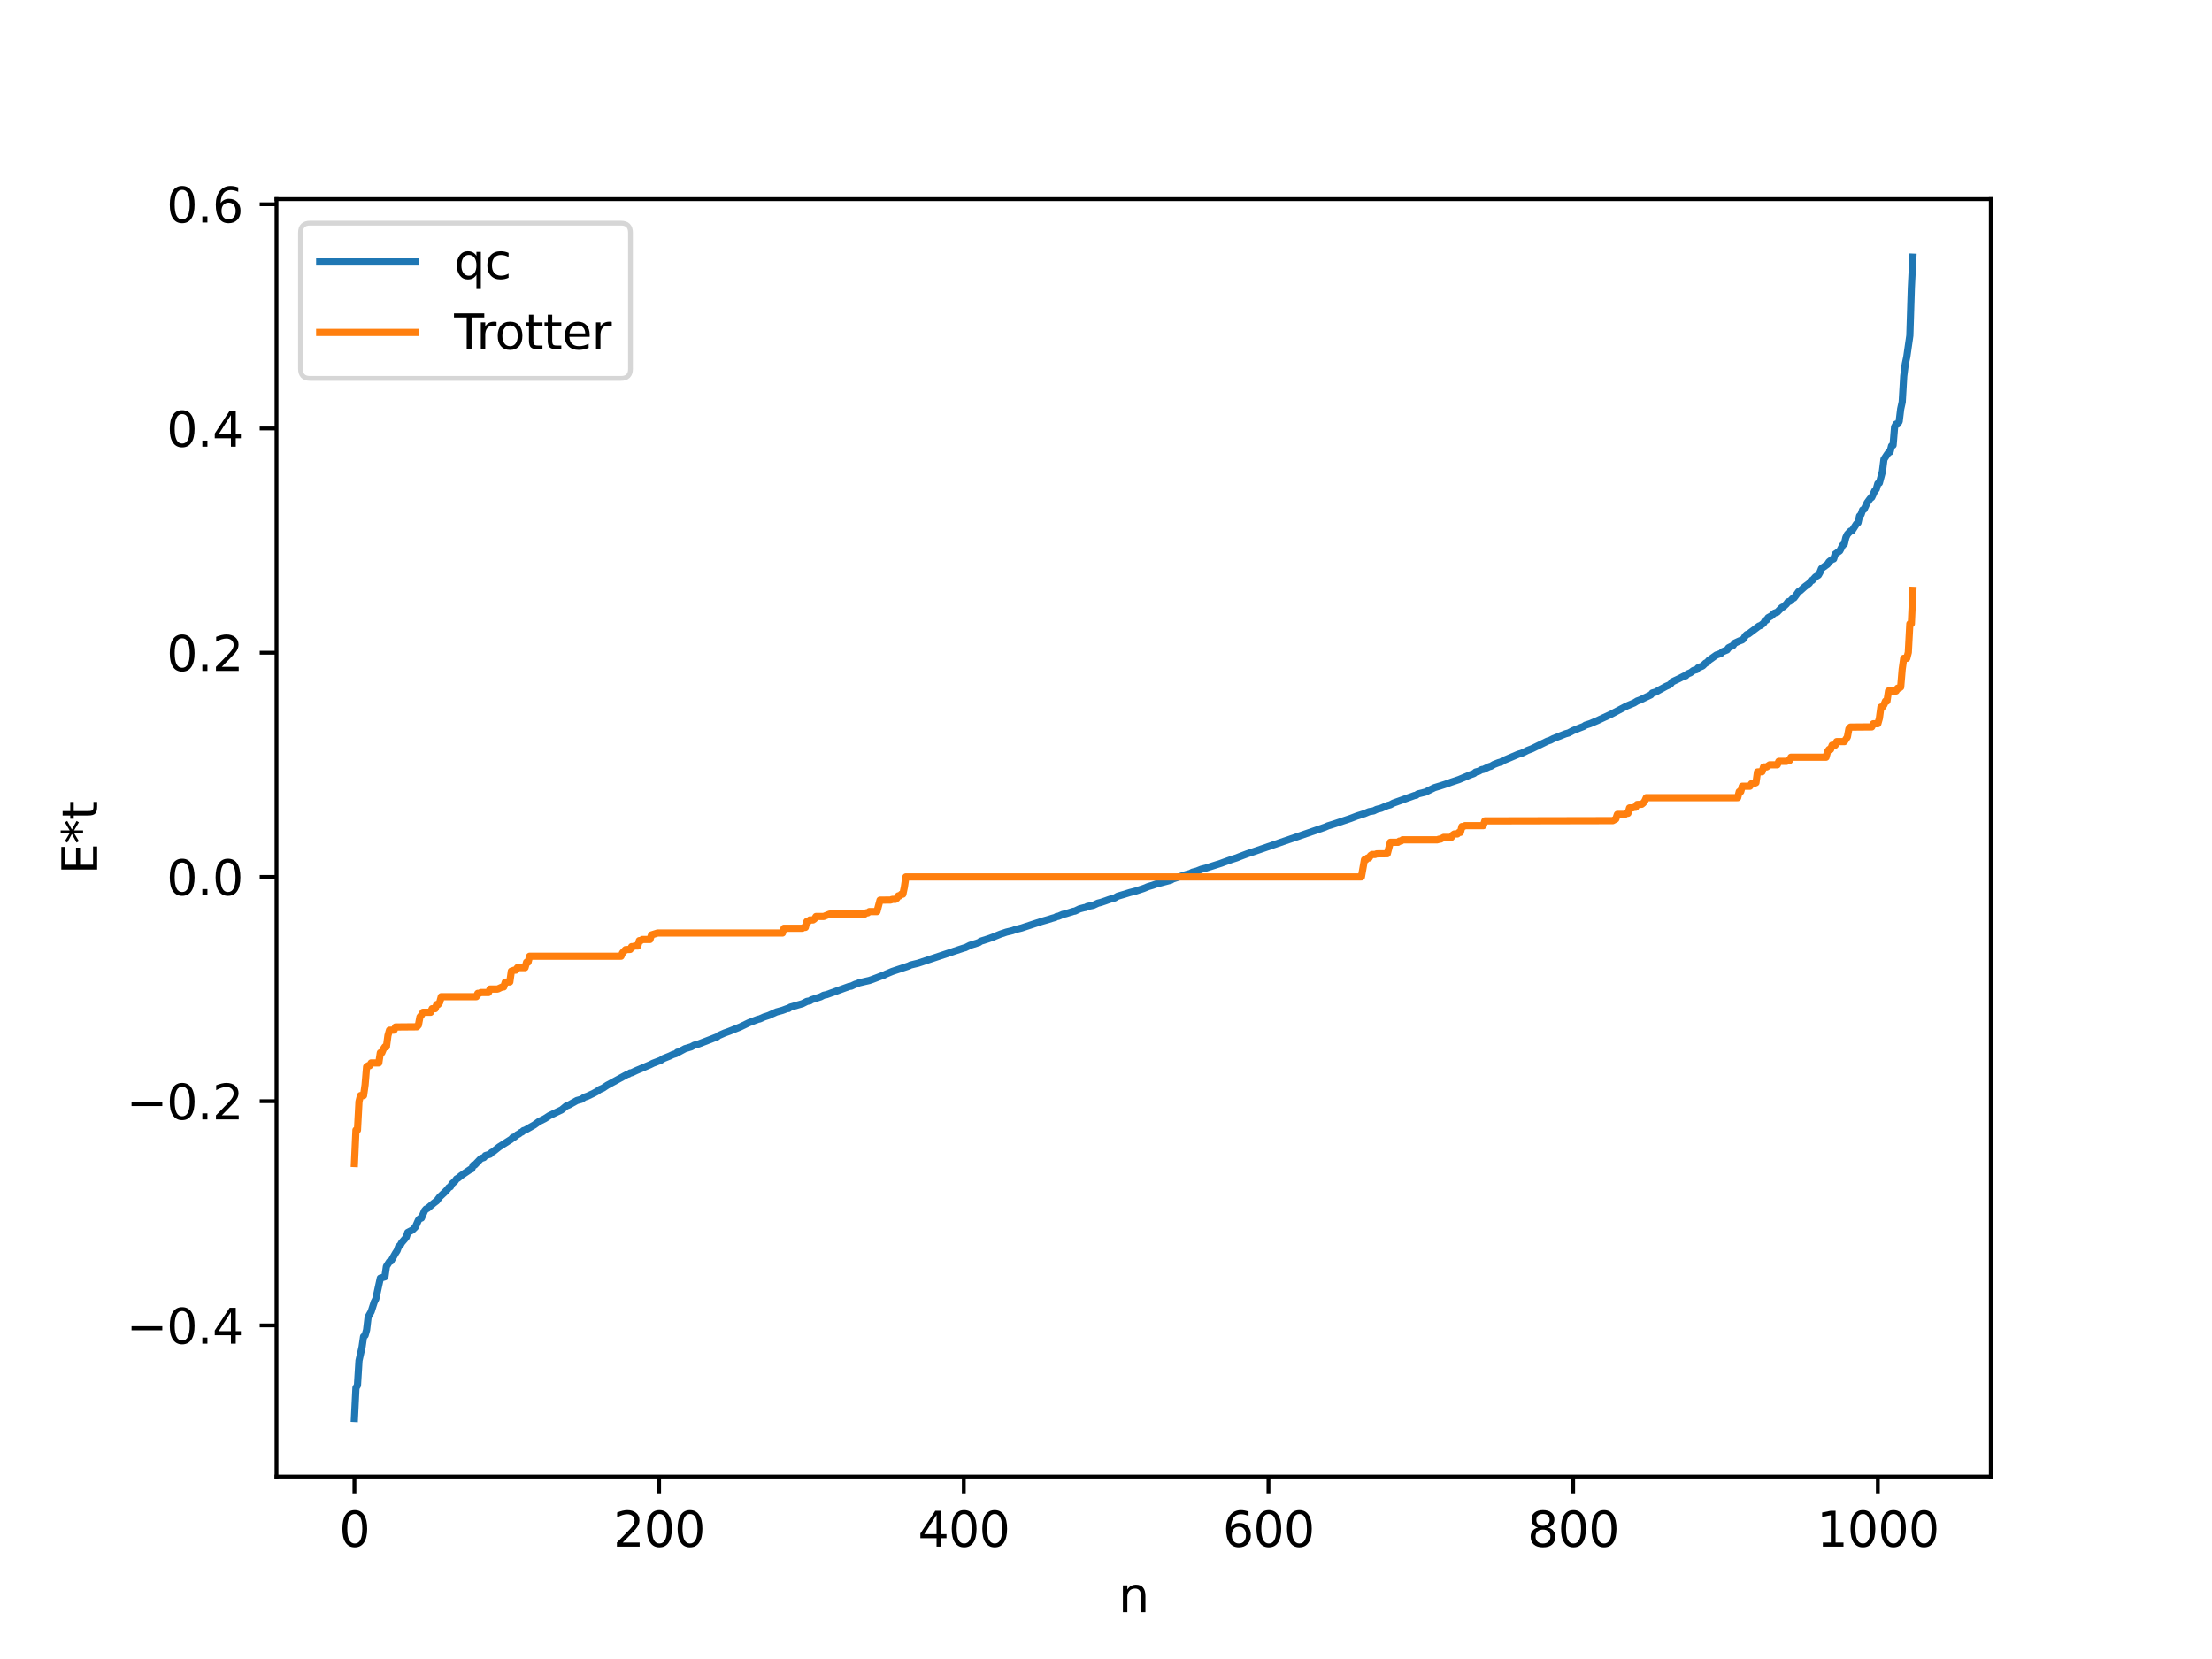 <?xml version="1.0" encoding="utf-8" standalone="no"?>
<!DOCTYPE svg PUBLIC "-//W3C//DTD SVG 1.1//EN"
  "http://www.w3.org/Graphics/SVG/1.1/DTD/svg11.dtd">
<svg xmlns:xlink="http://www.w3.org/1999/xlink" width="460.8pt" height="345.6pt" viewBox="0 0 460.8 345.6" xmlns="http://www.w3.org/2000/svg" version="1.1">
 <defs>
  <style type="text/css">*{stroke-linejoin: round; stroke-linecap: butt}</style>
 </defs>
 <g id="figure_1">
  <g id="patch_1">
   <path d="M 0 345.6 
L 460.8 345.6 
L 460.8 0 
L 0 0 
z
" style="fill: #ffffff"/>
  </g>
  <g id="axes_1">
   <g id="patch_2">
    <path d="M 57.6 307.584 
L 414.72 307.584 
L 414.72 41.472 
L 57.6 41.472 
z
" style="fill: #ffffff"/>
   </g>
   <g id="matplotlib.axis_1">
    <g id="xtick_1">
     <g id="line2d_1">
      <defs>
       <path id="mdd5be5a0e4" d="M 0 0 
L 0 3.5 
" style="stroke: #000000; stroke-width: 0.8"/>
      </defs>
      <g>
       <use xlink:href="#mdd5be5a0e4" x="73.833" y="307.584" style="stroke: #000000; stroke-width: 0.8"/>
      </g>
     </g>
     <g id="text_1">
      <!-- 0 -->
      <g transform="translate(70.651 322.182) scale(0.1 -0.1)">
       <defs>
        <path id="DejaVuSans-30" d="M 2034 4250 
Q 1547 4250 1301 3770 
Q 1056 3291 1056 2328 
Q 1056 1369 1301 889 
Q 1547 409 2034 409 
Q 2525 409 2770 889 
Q 3016 1369 3016 2328 
Q 3016 3291 2770 3770 
Q 2525 4250 2034 4250 
z
M 2034 4750 
Q 2819 4750 3233 4129 
Q 3647 3509 3647 2328 
Q 3647 1150 3233 529 
Q 2819 -91 2034 -91 
Q 1250 -91 836 529 
Q 422 1150 422 2328 
Q 422 3509 836 4129 
Q 1250 4750 2034 4750 
z
" transform="scale(0.016)"/>
       </defs>
       <use xlink:href="#DejaVuSans-30"/>
      </g>
     </g>
    </g>
    <g id="xtick_2">
     <g id="line2d_2">
      <g>
       <use xlink:href="#mdd5be5a0e4" x="137.304" y="307.584" style="stroke: #000000; stroke-width: 0.8"/>
      </g>
     </g>
     <g id="text_2">
      <!-- 200 -->
      <g transform="translate(127.76 322.182) scale(0.1 -0.1)">
       <defs>
        <path id="DejaVuSans-32" d="M 1228 531 
L 3431 531 
L 3431 0 
L 469 0 
L 469 531 
Q 828 903 1448 1529 
Q 2069 2156 2228 2338 
Q 2531 2678 2651 2914 
Q 2772 3150 2772 3378 
Q 2772 3750 2511 3984 
Q 2250 4219 1831 4219 
Q 1534 4219 1204 4116 
Q 875 4013 500 3803 
L 500 4441 
Q 881 4594 1212 4672 
Q 1544 4750 1819 4750 
Q 2544 4750 2975 4387 
Q 3406 4025 3406 3419 
Q 3406 3131 3298 2873 
Q 3191 2616 2906 2266 
Q 2828 2175 2409 1742 
Q 1991 1309 1228 531 
z
" transform="scale(0.016)"/>
       </defs>
       <use xlink:href="#DejaVuSans-32"/>
       <use xlink:href="#DejaVuSans-30" x="63.623"/>
       <use xlink:href="#DejaVuSans-30" x="127.246"/>
      </g>
     </g>
    </g>
    <g id="xtick_3">
     <g id="line2d_3">
      <g>
       <use xlink:href="#mdd5be5a0e4" x="200.775" y="307.584" style="stroke: #000000; stroke-width: 0.8"/>
      </g>
     </g>
     <g id="text_3">
      <!-- 400 -->
      <g transform="translate(191.231 322.182) scale(0.1 -0.1)">
       <defs>
        <path id="DejaVuSans-34" d="M 2419 4116 
L 825 1625 
L 2419 1625 
L 2419 4116 
z
M 2253 4666 
L 3047 4666 
L 3047 1625 
L 3713 1625 
L 3713 1100 
L 3047 1100 
L 3047 0 
L 2419 0 
L 2419 1100 
L 313 1100 
L 313 1709 
L 2253 4666 
z
" transform="scale(0.016)"/>
       </defs>
       <use xlink:href="#DejaVuSans-34"/>
       <use xlink:href="#DejaVuSans-30" x="63.623"/>
       <use xlink:href="#DejaVuSans-30" x="127.246"/>
      </g>
     </g>
    </g>
    <g id="xtick_4">
     <g id="line2d_4">
      <g>
       <use xlink:href="#mdd5be5a0e4" x="264.246" y="307.584" style="stroke: #000000; stroke-width: 0.8"/>
      </g>
     </g>
     <g id="text_4">
      <!-- 600 -->
      <g transform="translate(254.702 322.182) scale(0.1 -0.1)">
       <defs>
        <path id="DejaVuSans-36" d="M 2113 2584 
Q 1688 2584 1439 2293 
Q 1191 2003 1191 1497 
Q 1191 994 1439 701 
Q 1688 409 2113 409 
Q 2538 409 2786 701 
Q 3034 994 3034 1497 
Q 3034 2003 2786 2293 
Q 2538 2584 2113 2584 
z
M 3366 4563 
L 3366 3988 
Q 3128 4100 2886 4159 
Q 2644 4219 2406 4219 
Q 1781 4219 1451 3797 
Q 1122 3375 1075 2522 
Q 1259 2794 1537 2939 
Q 1816 3084 2150 3084 
Q 2853 3084 3261 2657 
Q 3669 2231 3669 1497 
Q 3669 778 3244 343 
Q 2819 -91 2113 -91 
Q 1303 -91 875 529 
Q 447 1150 447 2328 
Q 447 3434 972 4092 
Q 1497 4750 2381 4750 
Q 2619 4750 2861 4703 
Q 3103 4656 3366 4563 
z
" transform="scale(0.016)"/>
       </defs>
       <use xlink:href="#DejaVuSans-36"/>
       <use xlink:href="#DejaVuSans-30" x="63.623"/>
       <use xlink:href="#DejaVuSans-30" x="127.246"/>
      </g>
     </g>
    </g>
    <g id="xtick_5">
     <g id="line2d_5">
      <g>
       <use xlink:href="#mdd5be5a0e4" x="327.717" y="307.584" style="stroke: #000000; stroke-width: 0.8"/>
      </g>
     </g>
     <g id="text_5">
      <!-- 800 -->
      <g transform="translate(318.173 322.182) scale(0.1 -0.1)">
       <defs>
        <path id="DejaVuSans-38" d="M 2034 2216 
Q 1584 2216 1326 1975 
Q 1069 1734 1069 1313 
Q 1069 891 1326 650 
Q 1584 409 2034 409 
Q 2484 409 2743 651 
Q 3003 894 3003 1313 
Q 3003 1734 2745 1975 
Q 2488 2216 2034 2216 
z
M 1403 2484 
Q 997 2584 770 2862 
Q 544 3141 544 3541 
Q 544 4100 942 4425 
Q 1341 4750 2034 4750 
Q 2731 4750 3128 4425 
Q 3525 4100 3525 3541 
Q 3525 3141 3298 2862 
Q 3072 2584 2669 2484 
Q 3125 2378 3379 2068 
Q 3634 1759 3634 1313 
Q 3634 634 3220 271 
Q 2806 -91 2034 -91 
Q 1263 -91 848 271 
Q 434 634 434 1313 
Q 434 1759 690 2068 
Q 947 2378 1403 2484 
z
M 1172 3481 
Q 1172 3119 1398 2916 
Q 1625 2713 2034 2713 
Q 2441 2713 2670 2916 
Q 2900 3119 2900 3481 
Q 2900 3844 2670 4047 
Q 2441 4250 2034 4250 
Q 1625 4250 1398 4047 
Q 1172 3844 1172 3481 
z
" transform="scale(0.016)"/>
       </defs>
       <use xlink:href="#DejaVuSans-38"/>
       <use xlink:href="#DejaVuSans-30" x="63.623"/>
       <use xlink:href="#DejaVuSans-30" x="127.246"/>
      </g>
     </g>
    </g>
    <g id="xtick_6">
     <g id="line2d_6">
      <g>
       <use xlink:href="#mdd5be5a0e4" x="391.188" y="307.584" style="stroke: #000000; stroke-width: 0.8"/>
      </g>
     </g>
     <g id="text_6">
      <!-- 1000 -->
      <g transform="translate(378.463 322.182) scale(0.1 -0.1)">
       <defs>
        <path id="DejaVuSans-31" d="M 794 531 
L 1825 531 
L 1825 4091 
L 703 3866 
L 703 4441 
L 1819 4666 
L 2450 4666 
L 2450 531 
L 3481 531 
L 3481 0 
L 794 0 
L 794 531 
z
" transform="scale(0.016)"/>
       </defs>
       <use xlink:href="#DejaVuSans-31"/>
       <use xlink:href="#DejaVuSans-30" x="63.623"/>
       <use xlink:href="#DejaVuSans-30" x="127.246"/>
       <use xlink:href="#DejaVuSans-30" x="190.869"/>
      </g>
     </g>
    </g>
    <g id="text_7">
     <!-- n -->
     <g transform="translate(232.991 335.861) scale(0.1 -0.1)">
      <defs>
       <path id="DejaVuSans-6e" d="M 3513 2113 
L 3513 0 
L 2938 0 
L 2938 2094 
Q 2938 2591 2744 2837 
Q 2550 3084 2163 3084 
Q 1697 3084 1428 2787 
Q 1159 2491 1159 1978 
L 1159 0 
L 581 0 
L 581 3500 
L 1159 3500 
L 1159 2956 
Q 1366 3272 1645 3428 
Q 1925 3584 2291 3584 
Q 2894 3584 3203 3211 
Q 3513 2838 3513 2113 
z
" transform="scale(0.016)"/>
      </defs>
      <use xlink:href="#DejaVuSans-6e"/>
     </g>
    </g>
   </g>
   <g id="matplotlib.axis_2">
    <g id="ytick_1">
     <g id="line2d_7">
      <defs>
       <path id="m87c58f600c" d="M 0 0 
L -3.5 0 
" style="stroke: #000000; stroke-width: 0.8"/>
      </defs>
      <g>
       <use xlink:href="#m87c58f600c" x="57.6" y="276.109" style="stroke: #000000; stroke-width: 0.8"/>
      </g>
     </g>
     <g id="text_8">
      <!-- −0.4 -->
      <g transform="translate(26.317 279.908) scale(0.1 -0.1)">
       <defs>
        <path id="DejaVuSans-2212" d="M 678 2272 
L 4684 2272 
L 4684 1741 
L 678 1741 
L 678 2272 
z
" transform="scale(0.016)"/>
        <path id="DejaVuSans-2e" d="M 684 794 
L 1344 794 
L 1344 0 
L 684 0 
L 684 794 
z
" transform="scale(0.016)"/>
       </defs>
       <use xlink:href="#DejaVuSans-2212"/>
       <use xlink:href="#DejaVuSans-30" x="83.789"/>
       <use xlink:href="#DejaVuSans-2e" x="147.412"/>
       <use xlink:href="#DejaVuSans-34" x="179.199"/>
      </g>
     </g>
    </g>
    <g id="ytick_2">
     <g id="line2d_8">
      <g>
       <use xlink:href="#m87c58f600c" x="57.6" y="229.396" style="stroke: #000000; stroke-width: 0.8"/>
      </g>
     </g>
     <g id="text_9">
      <!-- −0.2 -->
      <g transform="translate(26.317 233.195) scale(0.1 -0.1)">
       <use xlink:href="#DejaVuSans-2212"/>
       <use xlink:href="#DejaVuSans-30" x="83.789"/>
       <use xlink:href="#DejaVuSans-2e" x="147.412"/>
       <use xlink:href="#DejaVuSans-32" x="179.199"/>
      </g>
     </g>
    </g>
    <g id="ytick_3">
     <g id="line2d_9">
      <g>
       <use xlink:href="#m87c58f600c" x="57.6" y="182.683" style="stroke: #000000; stroke-width: 0.8"/>
      </g>
     </g>
     <g id="text_10">
      <!-- 0.0 -->
      <g transform="translate(34.697 186.482) scale(0.1 -0.1)">
       <use xlink:href="#DejaVuSans-30"/>
       <use xlink:href="#DejaVuSans-2e" x="63.623"/>
       <use xlink:href="#DejaVuSans-30" x="95.41"/>
      </g>
     </g>
    </g>
    <g id="ytick_4">
     <g id="line2d_10">
      <g>
       <use xlink:href="#m87c58f600c" x="57.6" y="135.969" style="stroke: #000000; stroke-width: 0.8"/>
      </g>
     </g>
     <g id="text_11">
      <!-- 0.2 -->
      <g transform="translate(34.697 139.769) scale(0.1 -0.1)">
       <use xlink:href="#DejaVuSans-30"/>
       <use xlink:href="#DejaVuSans-2e" x="63.623"/>
       <use xlink:href="#DejaVuSans-32" x="95.41"/>
      </g>
     </g>
    </g>
    <g id="ytick_5">
     <g id="line2d_11">
      <g>
       <use xlink:href="#m87c58f600c" x="57.6" y="89.256" style="stroke: #000000; stroke-width: 0.8"/>
      </g>
     </g>
     <g id="text_12">
      <!-- 0.4 -->
      <g transform="translate(34.697 93.055) scale(0.1 -0.1)">
       <use xlink:href="#DejaVuSans-30"/>
       <use xlink:href="#DejaVuSans-2e" x="63.623"/>
       <use xlink:href="#DejaVuSans-34" x="95.41"/>
      </g>
     </g>
    </g>
    <g id="ytick_6">
     <g id="line2d_12">
      <g>
       <use xlink:href="#m87c58f600c" x="57.6" y="42.543" style="stroke: #000000; stroke-width: 0.8"/>
      </g>
     </g>
     <g id="text_13">
      <!-- 0.6 -->
      <g transform="translate(34.697 46.342) scale(0.1 -0.1)">
       <use xlink:href="#DejaVuSans-30"/>
       <use xlink:href="#DejaVuSans-2e" x="63.623"/>
       <use xlink:href="#DejaVuSans-36" x="95.41"/>
      </g>
     </g>
    </g>
    <g id="text_14">
     <!-- E*t -->
     <g transform="translate(20.238 182.148) rotate(-90) scale(0.1 -0.1)">
      <defs>
       <path id="DejaVuSans-45" d="M 628 4666 
L 3578 4666 
L 3578 4134 
L 1259 4134 
L 1259 2753 
L 3481 2753 
L 3481 2222 
L 1259 2222 
L 1259 531 
L 3634 531 
L 3634 0 
L 628 0 
L 628 4666 
z
" transform="scale(0.016)"/>
       <path id="DejaVuSans-2a" d="M 3009 3897 
L 1888 3291 
L 3009 2681 
L 2828 2375 
L 1778 3009 
L 1778 1831 
L 1422 1831 
L 1422 3009 
L 372 2375 
L 191 2681 
L 1313 3291 
L 191 3897 
L 372 4206 
L 1422 3572 
L 1422 4750 
L 1778 4750 
L 1778 3572 
L 2828 4206 
L 3009 3897 
z
" transform="scale(0.016)"/>
       <path id="DejaVuSans-74" d="M 1172 4494 
L 1172 3500 
L 2356 3500 
L 2356 3053 
L 1172 3053 
L 1172 1153 
Q 1172 725 1289 603 
Q 1406 481 1766 481 
L 2356 481 
L 2356 0 
L 1766 0 
Q 1100 0 847 248 
Q 594 497 594 1153 
L 594 3053 
L 172 3053 
L 172 3500 
L 594 3500 
L 594 4494 
L 1172 4494 
z
" transform="scale(0.016)"/>
      </defs>
      <use xlink:href="#DejaVuSans-45"/>
      <use xlink:href="#DejaVuSans-2a" x="63.184"/>
      <use xlink:href="#DejaVuSans-74" x="113.184"/>
     </g>
    </g>
   </g>
   <g id="line2d_13">
    <path d="M 73.833 295.488 
L 74.15 289.126 
L 74.467 288.589 
L 74.785 283.44 
L 75.42 280.623 
L 75.737 278.432 
L 76.054 278.179 
L 76.372 277.033 
L 76.689 274.356 
L 77.324 273.223 
L 77.958 271.235 
L 78.276 270.624 
L 79.228 266.262 
L 80.18 265.986 
L 80.497 263.809 
L 81.132 262.818 
L 81.449 262.706 
L 82.401 261.03 
L 82.719 260.547 
L 83.036 259.687 
L 83.353 259.439 
L 83.671 258.866 
L 84.623 257.757 
L 84.94 256.742 
L 85.892 256.25 
L 86.527 255.62 
L 87.162 254.18 
L 87.479 253.834 
L 87.796 253.742 
L 88.431 252.238 
L 88.748 251.862 
L 89.066 251.728 
L 90.335 250.657 
L 90.97 250.175 
L 91.605 249.336 
L 92.557 248.45 
L 93.191 247.795 
L 93.509 247.375 
L 93.826 247.231 
L 94.143 246.621 
L 94.778 246.067 
L 95.096 245.595 
L 95.413 245.429 
L 96.048 244.905 
L 97.952 243.624 
L 98.269 243.511 
L 98.586 242.744 
L 98.904 242.684 
L 100.173 241.35 
L 100.808 241.136 
L 101.125 240.726 
L 102.077 240.438 
L 102.395 240.083 
L 102.712 239.924 
L 103.981 238.922 
L 106.52 237.308 
L 106.838 236.942 
L 107.155 236.872 
L 107.79 236.359 
L 108.107 236.219 
L 108.424 235.937 
L 108.742 235.814 
L 109.059 235.521 
L 109.377 235.439 
L 110.011 235.076 
L 111.281 234.351 
L 112.233 233.659 
L 113.502 233.024 
L 114.454 232.406 
L 116.993 231.195 
L 117.945 230.411 
L 118.58 230.154 
L 120.167 229.262 
L 121.119 229.003 
L 121.753 228.568 
L 122.388 228.353 
L 123.658 227.749 
L 124.292 227.409 
L 124.927 226.968 
L 125.562 226.696 
L 126.514 226.07 
L 130.639 223.825 
L 130.957 223.744 
L 131.274 223.511 
L 131.591 223.471 
L 132.543 223.023 
L 135.4 221.815 
L 136.034 221.498 
L 137.621 220.887 
L 138.256 220.496 
L 139.525 219.986 
L 140.16 219.681 
L 140.795 219.488 
L 141.112 219.191 
L 141.429 219.142 
L 142.699 218.456 
L 143.968 218.078 
L 144.603 217.741 
L 145.555 217.471 
L 148.411 216.372 
L 149.046 216.119 
L 149.363 216.022 
L 149.681 215.746 
L 150.95 215.185 
L 151.902 214.844 
L 154.124 213.963 
L 156.028 213.046 
L 157.932 212.322 
L 158.249 212.263 
L 159.201 211.84 
L 160.153 211.533 
L 161.74 210.814 
L 163.01 210.466 
L 163.962 210.108 
L 164.279 210.083 
L 164.596 209.814 
L 167.135 209.093 
L 168.087 208.61 
L 168.722 208.494 
L 169.039 208.266 
L 170.943 207.657 
L 171.578 207.327 
L 172.213 207.19 
L 176.973 205.47 
L 177.291 205.448 
L 178.243 204.998 
L 178.56 204.965 
L 178.877 204.77 
L 180.147 204.468 
L 181.099 204.25 
L 181.734 204.03 
L 183.638 203.305 
L 183.955 203.227 
L 184.59 202.905 
L 185.859 202.374 
L 189.35 201.214 
L 189.667 201.041 
L 190.62 200.808 
L 191.254 200.656 
L 198.236 198.34 
L 198.871 198.116 
L 200.775 197.493 
L 201.092 197.414 
L 202.044 196.936 
L 203.948 196.335 
L 204.266 196.082 
L 205.853 195.58 
L 206.805 195.238 
L 208.391 194.595 
L 209.661 194.168 
L 210.93 193.866 
L 211.565 193.626 
L 212.834 193.316 
L 213.469 193.098 
L 216.96 191.956 
L 218.229 191.595 
L 219.181 191.295 
L 219.816 191.117 
L 220.134 190.924 
L 220.451 190.893 
L 221.403 190.482 
L 222.038 190.336 
L 223.624 189.841 
L 223.942 189.793 
L 224.894 189.335 
L 225.846 189.084 
L 226.163 189.043 
L 226.481 188.843 
L 227.75 188.591 
L 228.702 188.151 
L 229.337 187.99 
L 230.289 187.67 
L 230.924 187.44 
L 231.876 187.125 
L 232.193 187.076 
L 232.828 186.698 
L 234.097 186.327 
L 235.367 185.934 
L 236.636 185.609 
L 238.223 185.091 
L 239.175 184.697 
L 240.127 184.419 
L 241.079 184.074 
L 241.714 183.939 
L 243.935 183.351 
L 244.253 183.126 
L 245.205 182.821 
L 246.791 182.279 
L 248.061 181.916 
L 248.378 181.706 
L 249.33 181.454 
L 250.282 181.072 
L 251.234 180.833 
L 254.408 179.82 
L 255.043 179.582 
L 256.629 179.017 
L 257.581 178.72 
L 258.216 178.462 
L 259.803 177.864 
L 260.438 177.651 
L 261.072 177.447 
L 275.988 172.321 
L 276.623 172.043 
L 277.892 171.652 
L 281.383 170.483 
L 282.653 169.992 
L 284.239 169.493 
L 285.191 169.093 
L 286.143 168.922 
L 286.778 168.612 
L 287.73 168.361 
L 288.365 168.082 
L 289 167.822 
L 289.634 167.646 
L 290.269 167.3 
L 291.856 166.73 
L 294.712 165.705 
L 295.029 165.659 
L 295.347 165.401 
L 296.934 165.012 
L 298.838 164.078 
L 300.107 163.695 
L 300.742 163.491 
L 301.694 163.172 
L 302.329 162.935 
L 303.915 162.406 
L 306.137 161.472 
L 307.089 161.118 
L 307.406 160.829 
L 308.041 160.665 
L 308.676 160.314 
L 308.993 160.29 
L 310.262 159.704 
L 310.58 159.629 
L 311.215 159.25 
L 312.167 158.881 
L 312.801 158.701 
L 313.119 158.454 
L 314.071 158.065 
L 316.292 157.118 
L 316.927 156.939 
L 317.562 156.654 
L 318.196 156.328 
L 319.148 155.965 
L 320.418 155.34 
L 322.322 154.406 
L 322.957 154.194 
L 323.591 153.863 
L 326.13 152.861 
L 326.765 152.687 
L 327.717 152.184 
L 329.304 151.554 
L 329.939 151.312 
L 330.256 151.072 
L 331.208 150.769 
L 332.795 150.103 
L 333.429 149.799 
L 335.651 148.77 
L 338.824 147.096 
L 340.411 146.429 
L 341.046 146.037 
L 341.681 145.807 
L 343.902 144.75 
L 344.22 144.355 
L 344.854 144.184 
L 347.076 142.971 
L 347.71 142.695 
L 348.028 142.483 
L 348.345 142.041 
L 349.615 141.448 
L 350.884 140.808 
L 351.201 140.769 
L 351.519 140.398 
L 352.153 140.15 
L 352.788 139.667 
L 353.423 139.497 
L 353.74 139.124 
L 354.375 138.862 
L 354.692 138.727 
L 355.327 138.109 
L 355.644 137.996 
L 355.962 137.576 
L 357.548 136.45 
L 358.5 136.119 
L 358.818 135.786 
L 359.77 135.395 
L 360.087 134.942 
L 361.039 134.46 
L 361.357 133.985 
L 362.309 133.542 
L 362.943 133.306 
L 363.261 133.02 
L 363.578 132.475 
L 363.896 132.171 
L 364.213 132.083 
L 366.434 130.412 
L 366.752 130.318 
L 367.386 129.824 
L 367.704 129.28 
L 368.021 129.163 
L 368.339 128.666 
L 368.973 128.316 
L 369.608 127.744 
L 370.243 127.515 
L 371.195 126.532 
L 371.512 126.408 
L 372.147 125.815 
L 372.464 125.371 
L 372.781 125.284 
L 373.099 125.077 
L 373.416 124.699 
L 373.734 124.552 
L 374.368 123.697 
L 374.686 123.234 
L 375.003 123.076 
L 375.955 122.223 
L 376.907 121.514 
L 377.224 120.99 
L 377.542 120.902 
L 378.177 120.188 
L 378.811 119.803 
L 379.129 119.238 
L 379.446 118.446 
L 380.715 117.524 
L 381.033 117.022 
L 381.667 116.539 
L 381.985 116.435 
L 382.302 115.432 
L 383.254 114.754 
L 383.889 113.543 
L 384.206 113.325 
L 384.524 111.986 
L 384.841 111.316 
L 385.476 110.64 
L 385.793 110.602 
L 386.745 109.124 
L 387.062 108.893 
L 387.38 107.49 
L 387.697 107.178 
L 388.015 106.234 
L 388.332 106.085 
L 388.967 104.723 
L 389.601 103.846 
L 389.919 103.612 
L 390.553 102.225 
L 390.871 101.883 
L 391.188 100.733 
L 391.505 100.609 
L 392.14 98.219 
L 392.458 95.687 
L 393.092 94.717 
L 393.41 94.273 
L 393.727 94.144 
L 394.044 92.888 
L 394.362 92.746 
L 394.679 88.936 
L 394.996 88.338 
L 395.314 88.32 
L 395.631 87.801 
L 395.948 85.195 
L 396.266 83.742 
L 396.583 78.354 
L 396.9 75.854 
L 397.218 74.329 
L 397.853 69.911 
L 398.17 59.936 
L 398.487 53.568 
L 398.487 53.568 
" clip-path="url(#p561f233874)" style="fill: none; stroke: #1f77b4; stroke-width: 1.5; stroke-linecap: square"/>
   </g>
   <g id="line2d_14">
    <path d="M 73.833 242.387 
L 74.15 235.42 
L 74.467 235.42 
L 74.785 229.465 
L 75.102 228.228 
L 75.737 228.228 
L 76.054 226 
L 76.372 222.238 
L 76.689 222.007 
L 77.006 222.007 
L 77.324 221.425 
L 78.91 221.425 
L 79.228 219.303 
L 79.545 219.303 
L 79.862 218.535 
L 80.18 218.06 
L 80.497 218.06 
L 80.815 215.714 
L 81.132 214.609 
L 82.084 214.59 
L 82.401 213.937 
L 86.844 213.899 
L 87.162 213.541 
L 87.479 211.841 
L 87.796 211.465 
L 88.114 210.877 
L 89.7 210.877 
L 90.018 210.124 
L 90.653 210.124 
L 90.97 209.251 
L 91.287 209.251 
L 91.605 208.796 
L 91.922 207.625 
L 99.221 207.625 
L 99.539 206.927 
L 99.856 206.927 
L 100.173 206.762 
L 101.76 206.762 
L 102.077 206.039 
L 103.664 206.039 
L 104.616 205.594 
L 104.934 205.594 
L 105.251 204.603 
L 106.203 204.553 
L 106.52 202.315 
L 107.155 202.094 
L 107.472 202.094 
L 107.79 201.578 
L 109.377 201.578 
L 109.694 200.448 
L 110.011 200.448 
L 110.329 199.198 
L 129.37 199.198 
L 129.687 198.488 
L 130.322 197.821 
L 131.274 197.778 
L 131.591 197.197 
L 131.909 197.197 
L 132.226 197.065 
L 132.861 197.065 
L 133.178 195.947 
L 133.496 195.947 
L 133.813 195.712 
L 135.4 195.712 
L 135.717 194.759 
L 136.986 194.361 
L 163.01 194.361 
L 163.327 193.371 
L 167.135 193.371 
L 167.453 193.191 
L 167.77 193.191 
L 168.087 191.966 
L 168.405 191.966 
L 168.722 191.639 
L 169.357 191.639 
L 169.674 191.428 
L 169.991 190.923 
L 171.578 190.923 
L 172.848 190.415 
L 180.147 190.415 
L 180.464 190.155 
L 180.781 190.155 
L 181.099 189.9 
L 182.686 189.9 
L 183.32 187.52 
L 185.542 187.499 
L 185.859 187.36 
L 186.494 187.36 
L 186.811 187.152 
L 187.129 186.628 
L 187.446 186.628 
L 187.763 186.274 
L 188.081 186.274 
L 188.398 184.793 
L 188.715 182.683 
L 283.605 182.683 
L 284.239 179.092 
L 284.557 179.092 
L 284.874 178.737 
L 285.191 178.737 
L 285.509 178.214 
L 285.826 178.005 
L 286.461 178.005 
L 286.778 177.866 
L 289 177.845 
L 289.634 175.465 
L 291.221 175.465 
L 291.539 175.21 
L 291.856 175.21 
L 292.173 174.95 
L 299.472 174.95 
L 299.79 174.799 
L 300.107 174.799 
L 300.742 174.442 
L 302.329 174.442 
L 302.646 173.937 
L 302.963 173.726 
L 303.598 173.726 
L 303.915 173.399 
L 304.233 173.399 
L 304.55 172.175 
L 304.867 172.175 
L 305.185 171.994 
L 308.993 171.994 
L 309.31 171.004 
L 335.968 170.95 
L 336.603 170.606 
L 336.92 169.653 
L 338.507 169.653 
L 338.824 169.419 
L 339.142 169.419 
L 339.459 168.301 
L 340.094 168.301 
L 340.411 168.168 
L 340.729 168.168 
L 341.046 167.587 
L 341.998 167.545 
L 342.315 167.286 
L 342.633 166.877 
L 342.95 166.167 
L 361.991 166.167 
L 362.309 164.918 
L 362.626 164.918 
L 362.943 163.787 
L 364.53 163.787 
L 364.848 163.271 
L 365.482 163.183 
L 365.8 163.05 
L 366.117 160.813 
L 367.069 160.763 
L 367.386 159.771 
L 368.021 159.771 
L 368.656 159.326 
L 370.243 159.326 
L 370.56 158.603 
L 372.147 158.603 
L 372.464 158.438 
L 372.781 158.438 
L 373.099 157.74 
L 380.398 157.74 
L 380.715 156.57 
L 381.033 156.115 
L 381.35 156.115 
L 381.667 155.241 
L 382.302 155.241 
L 382.62 154.489 
L 384.206 154.489 
L 384.841 153.524 
L 385.158 151.824 
L 385.476 151.466 
L 389.919 151.429 
L 390.236 150.775 
L 391.188 150.756 
L 391.505 149.651 
L 391.823 147.305 
L 392.14 147.305 
L 392.458 146.83 
L 392.775 146.062 
L 393.092 146.062 
L 393.41 143.94 
L 394.996 143.94 
L 395.314 143.358 
L 395.631 143.358 
L 395.948 143.127 
L 396.266 139.366 
L 396.583 137.137 
L 397.218 137.137 
L 397.535 135.9 
L 397.853 129.945 
L 398.17 129.945 
L 398.487 122.978 
L 398.487 122.978 
" clip-path="url(#p561f233874)" style="fill: none; stroke: #ff7f0e; stroke-width: 1.5; stroke-linecap: square"/>
   </g>
   <g id="patch_3">
    <path d="M 57.6 307.584 
L 57.6 41.472 
" style="fill: none; stroke: #000000; stroke-width: 0.8; stroke-linejoin: miter; stroke-linecap: square"/>
   </g>
   <g id="patch_4">
    <path d="M 414.72 307.584 
L 414.72 41.472 
" style="fill: none; stroke: #000000; stroke-width: 0.8; stroke-linejoin: miter; stroke-linecap: square"/>
   </g>
   <g id="patch_5">
    <path d="M 57.6 307.584 
L 414.72 307.584 
" style="fill: none; stroke: #000000; stroke-width: 0.8; stroke-linejoin: miter; stroke-linecap: square"/>
   </g>
   <g id="patch_6">
    <path d="M 57.6 41.472 
L 414.72 41.472 
" style="fill: none; stroke: #000000; stroke-width: 0.8; stroke-linejoin: miter; stroke-linecap: square"/>
   </g>
   <g id="legend_1">
    <g id="patch_7">
     <path d="M 64.6 78.828 
L 129.342 78.828 
Q 131.342 78.828 131.342 76.828 
L 131.342 48.472 
Q 131.342 46.472 129.342 46.472 
L 64.6 46.472 
Q 62.6 46.472 62.6 48.472 
L 62.6 76.828 
Q 62.6 78.828 64.6 78.828 
z
" style="fill: #ffffff; opacity: 0.8; stroke: #cccccc; stroke-linejoin: miter"/>
    </g>
    <g id="line2d_15">
     <path d="M 66.6 54.57 
L 76.6 54.57 
L 86.6 54.57 
" style="fill: none; stroke: #1f77b4; stroke-width: 1.5; stroke-linecap: square"/>
    </g>
    <g id="text_15">
     <!-- qc -->
     <g transform="translate(94.6 58.07) scale(0.1 -0.1)">
      <defs>
       <path id="DejaVuSans-71" d="M 947 1747 
Q 947 1113 1208 752 
Q 1469 391 1925 391 
Q 2381 391 2643 752 
Q 2906 1113 2906 1747 
Q 2906 2381 2643 2742 
Q 2381 3103 1925 3103 
Q 1469 3103 1208 2742 
Q 947 2381 947 1747 
z
M 2906 525 
Q 2725 213 2448 61 
Q 2172 -91 1784 -91 
Q 1150 -91 751 415 
Q 353 922 353 1747 
Q 353 2572 751 3078 
Q 1150 3584 1784 3584 
Q 2172 3584 2448 3432 
Q 2725 3281 2906 2969 
L 2906 3500 
L 3481 3500 
L 3481 -1331 
L 2906 -1331 
L 2906 525 
z
" transform="scale(0.016)"/>
       <path id="DejaVuSans-63" d="M 3122 3366 
L 3122 2828 
Q 2878 2963 2633 3030 
Q 2388 3097 2138 3097 
Q 1578 3097 1268 2742 
Q 959 2388 959 1747 
Q 959 1106 1268 751 
Q 1578 397 2138 397 
Q 2388 397 2633 464 
Q 2878 531 3122 666 
L 3122 134 
Q 2881 22 2623 -34 
Q 2366 -91 2075 -91 
Q 1284 -91 818 406 
Q 353 903 353 1747 
Q 353 2603 823 3093 
Q 1294 3584 2113 3584 
Q 2378 3584 2631 3529 
Q 2884 3475 3122 3366 
z
" transform="scale(0.016)"/>
      </defs>
      <use xlink:href="#DejaVuSans-71"/>
      <use xlink:href="#DejaVuSans-63" x="63.477"/>
     </g>
    </g>
    <g id="line2d_16">
     <path d="M 66.6 69.249 
L 76.6 69.249 
L 86.6 69.249 
" style="fill: none; stroke: #ff7f0e; stroke-width: 1.5; stroke-linecap: square"/>
    </g>
    <g id="text_16">
     <!-- Trotter -->
     <g transform="translate(94.6 72.749) scale(0.1 -0.1)">
      <defs>
       <path id="DejaVuSans-54" d="M -19 4666 
L 3928 4666 
L 3928 4134 
L 2272 4134 
L 2272 0 
L 1638 0 
L 1638 4134 
L -19 4134 
L -19 4666 
z
" transform="scale(0.016)"/>
       <path id="DejaVuSans-72" d="M 2631 2963 
Q 2534 3019 2420 3045 
Q 2306 3072 2169 3072 
Q 1681 3072 1420 2755 
Q 1159 2438 1159 1844 
L 1159 0 
L 581 0 
L 581 3500 
L 1159 3500 
L 1159 2956 
Q 1341 3275 1631 3429 
Q 1922 3584 2338 3584 
Q 2397 3584 2469 3576 
Q 2541 3569 2628 3553 
L 2631 2963 
z
" transform="scale(0.016)"/>
       <path id="DejaVuSans-6f" d="M 1959 3097 
Q 1497 3097 1228 2736 
Q 959 2375 959 1747 
Q 959 1119 1226 758 
Q 1494 397 1959 397 
Q 2419 397 2687 759 
Q 2956 1122 2956 1747 
Q 2956 2369 2687 2733 
Q 2419 3097 1959 3097 
z
M 1959 3584 
Q 2709 3584 3137 3096 
Q 3566 2609 3566 1747 
Q 3566 888 3137 398 
Q 2709 -91 1959 -91 
Q 1206 -91 779 398 
Q 353 888 353 1747 
Q 353 2609 779 3096 
Q 1206 3584 1959 3584 
z
" transform="scale(0.016)"/>
       <path id="DejaVuSans-65" d="M 3597 1894 
L 3597 1613 
L 953 1613 
Q 991 1019 1311 708 
Q 1631 397 2203 397 
Q 2534 397 2845 478 
Q 3156 559 3463 722 
L 3463 178 
Q 3153 47 2828 -22 
Q 2503 -91 2169 -91 
Q 1331 -91 842 396 
Q 353 884 353 1716 
Q 353 2575 817 3079 
Q 1281 3584 2069 3584 
Q 2775 3584 3186 3129 
Q 3597 2675 3597 1894 
z
M 3022 2063 
Q 3016 2534 2758 2815 
Q 2500 3097 2075 3097 
Q 1594 3097 1305 2825 
Q 1016 2553 972 2059 
L 3022 2063 
z
" transform="scale(0.016)"/>
      </defs>
      <use xlink:href="#DejaVuSans-54"/>
      <use xlink:href="#DejaVuSans-72" x="46.334"/>
      <use xlink:href="#DejaVuSans-6f" x="85.197"/>
      <use xlink:href="#DejaVuSans-74" x="146.379"/>
      <use xlink:href="#DejaVuSans-74" x="185.588"/>
      <use xlink:href="#DejaVuSans-65" x="224.797"/>
      <use xlink:href="#DejaVuSans-72" x="286.32"/>
     </g>
    </g>
   </g>
  </g>
 </g>
 <defs>
  <clipPath id="p561f233874">
   <rect x="57.6" y="41.472" width="357.12" height="266.112"/>
  </clipPath>
 </defs>
</svg>

